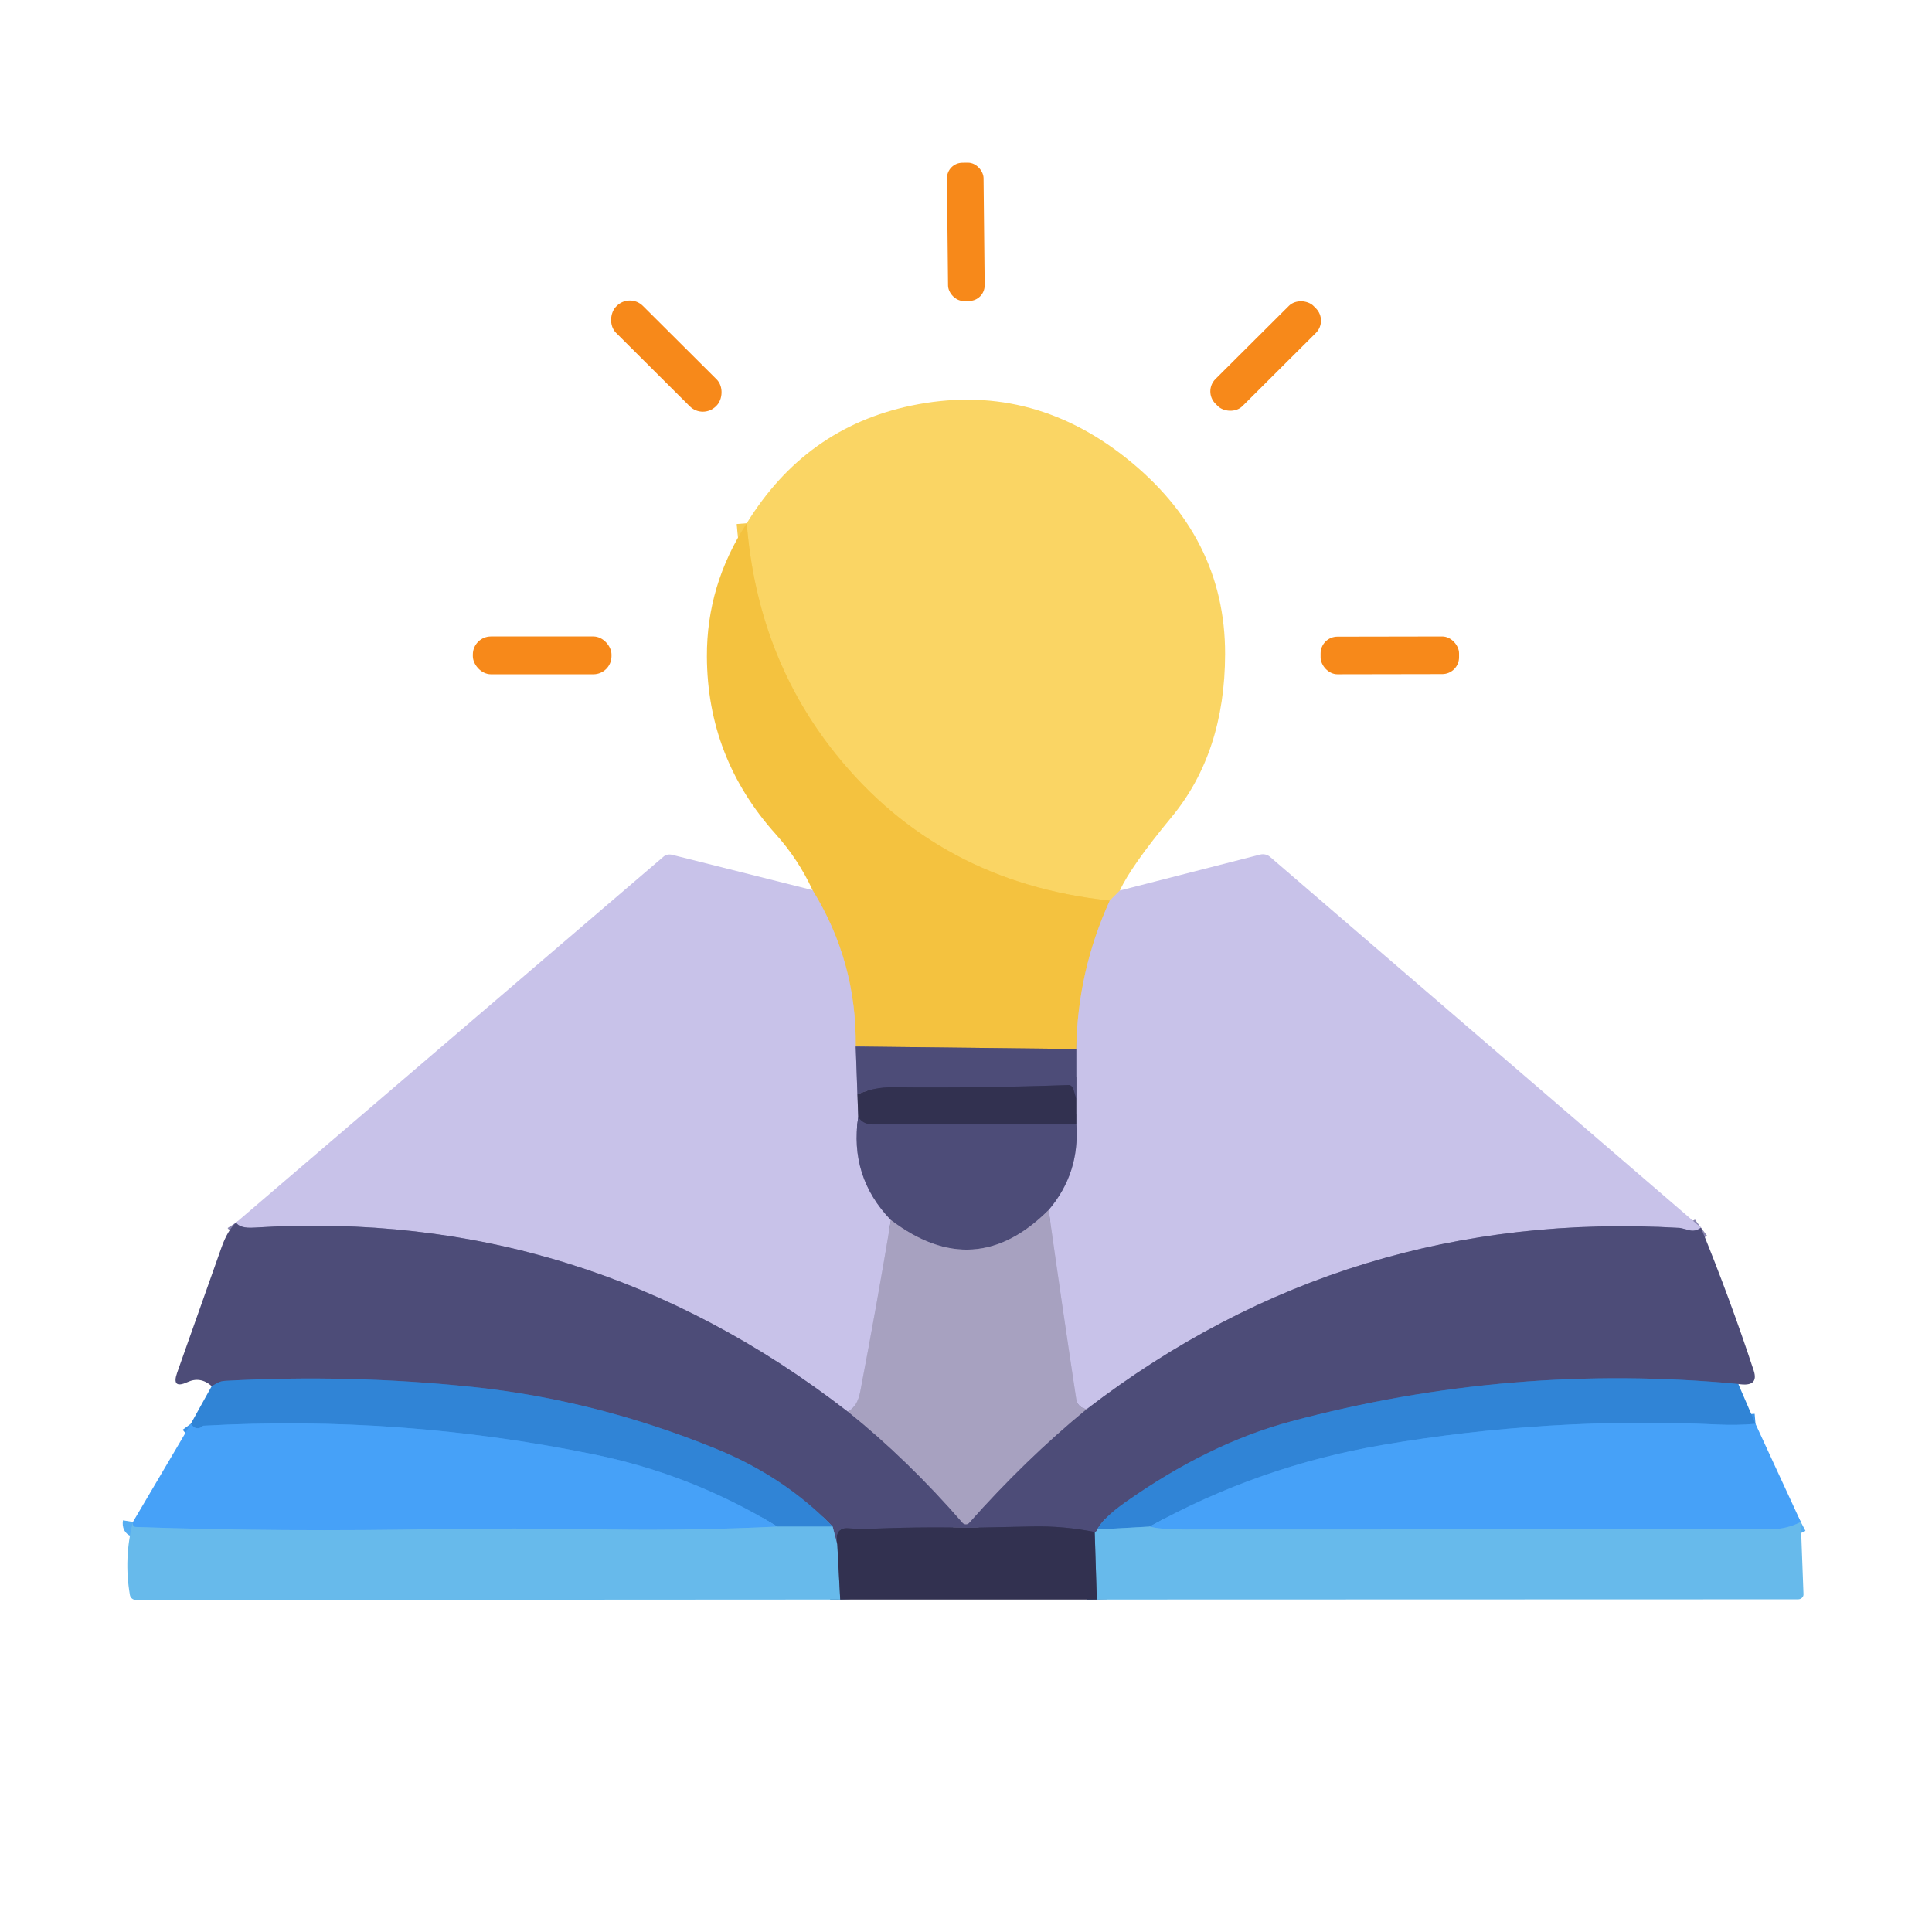 <?xml version="1.0" encoding="UTF-8" standalone="no"?>
<!DOCTYPE svg PUBLIC "-//W3C//DTD SVG 1.1//EN" "http://www.w3.org/Graphics/SVG/1.1/DTD/svg11.dtd">
<svg xmlns="http://www.w3.org/2000/svg" version="1.1" viewBox="0 0 192 192">
<g stroke-width="2.0" fill="none" stroke-linecap="butt">
<path stroke="#e1cca7" vector-effect="non-scaling-stroke" d="
  M 111.29 88.50
  L 110.29 89.50"
/>
<path stroke="#f7cc52" vector-effect="non-scaling-stroke" d="
  M 110.29 89.50
  Q 93.32 87.72 83.06 74.94
  Q 75.26 65.22 74.21 52.00"
/>
<path stroke="#dec294" vector-effect="non-scaling-stroke" d="
  M 110.29 89.50
  Q 107.08 96.52 106.96 104.25"
/>
<path stroke="#a1875c" vector-effect="non-scaling-stroke" d="
  M 106.96 104.25
  L 85.04 104.00"
/>
<path stroke="#dec294" vector-effect="non-scaling-stroke" d="
  M 85.04 104.00
  Q 85.14 95.57 80.75 88.46"
/>
<path stroke="#8b87b1" vector-effect="non-scaling-stroke" d="
  M 169.04 122.00
  Q 168.48 122.42 167.89 122.26
  Q 167.04 122.04 166.95 122.03
  Q 133.96 120.10 108.00 140.04"
/>
<path stroke="#b8b2d5" vector-effect="non-scaling-stroke" d="
  M 108.00 140.04
  Q 107.09 139.91 106.95 139.01
  Q 105.53 129.64 104.21 120.25"
/>
<path stroke="#8b87b1" vector-effect="non-scaling-stroke" d="
  M 104.21 120.25
  Q 107.32 116.59 106.96 111.75"
/>
<path stroke="#7d7a9d" vector-effect="non-scaling-stroke" d="
  M 106.96 111.75
  L 106.96 109.25"
/>
<path stroke="#8b87b1" vector-effect="non-scaling-stroke" d="
  M 106.96 109.25
  L 106.96 104.25"
/>
<path stroke="#403f64" vector-effect="non-scaling-stroke" d="
  M 106.96 109.25
  L 106.69 108.30
  C 106.61 108.02 106.41 107.82 106.20 107.83
  Q 97.48 108.14 88.75 108.05
  Q 86.88 108.03 85.21 108.75"
/>
<path stroke="#8b87b1" vector-effect="non-scaling-stroke" d="
  M 85.04 104.00
  L 85.21 108.75"
/>
<path stroke="#7d7a9d" vector-effect="non-scaling-stroke" d="
  M 85.21 108.75
  L 85.29 111.00"
/>
<path stroke="#8b87b1" vector-effect="non-scaling-stroke" d="
  M 85.29 111.00
  Q 84.39 116.95 88.54 121.25"
/>
<path stroke="#b8b2d5" vector-effect="non-scaling-stroke" d="
  M 88.54 121.25
  Q 87.12 129.77 85.50 138.25
  Q 85.19 139.86 84.25 140.29"
/>
<path stroke="#8b87b1" vector-effect="non-scaling-stroke" d="
  M 84.25 140.29
  Q 58.00 119.94 25.25 122.00
  Q 23.84 122.09 23.46 121.50"
/>
<path stroke="#403f64" vector-effect="non-scaling-stroke" d="
  M 106.96 111.75
  Q 96.85 111.75 86.75 111.75
  Q 85.73 111.75 85.29 111.00"
/>
<path stroke="#7a779c" vector-effect="non-scaling-stroke" d="
  M 104.21 120.25
  Q 96.89 127.59 88.54 121.25"
/>
<path stroke="#3f68a7" vector-effect="non-scaling-stroke" d="
  M 172.75 137.54
  Q 150.14 135.40 128.26 141.27
  Q 120.10 143.46 111.81 149.31
  Q 109.66 150.83 109.04 152.00"
/>
<path stroke="#5a83b2" vector-effect="non-scaling-stroke" d="
  M 109.04 152.00
  Q 109.00 152.21 108.79 152.25"
/>
<path stroke="#403f64" vector-effect="non-scaling-stroke" d="
  M 108.79 152.25
  Q 105.69 151.63 102.56 151.70
  Q 96.40 151.83 96.32 151.83
  Q 91.01 151.71 85.69 151.97
  Q 85.62 151.97 84.31 151.88
  Q 82.85 151.78 83.21 153.50"
/>
<path stroke="#5a83b2" vector-effect="non-scaling-stroke" d="
  M 83.21 153.50
  L 82.75 151.71"
/>
<path stroke="#3f68a7" vector-effect="non-scaling-stroke" d="
  M 82.75 151.71
  Q 77.93 146.72 71.06 143.94
  Q 59.17 139.12 47.02 137.84
  Q 34.71 136.55 22.37 137.23
  Q 21.99 137.25 21.68 137.40
  Q 21.36 137.57 21.04 137.75"
/>
<path stroke="#7a779c" vector-effect="non-scaling-stroke" d="
  M 108.00 140.04
  Q 101.91 145.04 96.32 151.35
  C 96.15 151.55 95.83 151.55 95.65 151.34
  Q 90.19 145.06 84.25 140.29"
/>
<path stroke="#4d769e" vector-effect="non-scaling-stroke" d="
  M 83.21 153.50
  L 83.50 158.96"
/>
<path stroke="#3b93e7" vector-effect="non-scaling-stroke" d="
  M 174.46 141.50
  Q 172.60 141.66 170.76 141.57
  Q 153.93 140.77 137.32 143.61
  Q 125.08 145.71 114.25 151.71"
/>
<path stroke="#4c9fe1" vector-effect="non-scaling-stroke" d="
  M 114.25 151.71
  L 109.04 152.00"
/>
<path stroke="#4d769e" vector-effect="non-scaling-stroke" d="
  M 109.00 158.96
  L 108.79 152.25"
/>
<path stroke="#4c9fe1" vector-effect="non-scaling-stroke" d="
  M 82.75 151.71
  L 77.25 151.71"
/>
<path stroke="#3b93e7" vector-effect="non-scaling-stroke" d="
  M 77.25 151.71
  Q 68.77 146.52 58.99 144.53
  Q 39.78 140.60 20.19 141.69
  Q 19.53 142.28 18.96 141.50"
/>
<path stroke="#57aef2" vector-effect="non-scaling-stroke" d="
  M 77.25 151.71
  Q 69.00 152.11 60.74 152.00
  Q 49.97 151.84 44.25 151.95
  Q 27.79 152.26 13.50 151.75
  Q 13.13 151.74 13.21 151.25"
/>
<path stroke="#57aef2" vector-effect="non-scaling-stroke" d="
  M 178.96 151.25
  Q 177.59 151.97 176.00 151.97
  Q 146.87 152.00 117.75 152.00
  Q 115.29 152.00 114.25 151.71"
/>
</g>
<rect fill="#f7891a" x="-1.82" y="-6.87" transform="translate(95.98,23.04) rotate(-0.6)" width="3.64" height="13.74" rx="1.55"/>
<rect fill="#f7891a" x="-7.01" y="-1.89" transform="translate(66.22,35.39) rotate(44.9)" width="14.02" height="3.78" rx="1.84"/>
<rect fill="#f7891a" x="-6.88" y="-1.90" transform="translate(125.78,35.38) rotate(-44.9)" width="13.76" height="3.80" rx="1.73"/>
<path fill="#fad564" d="
  M 111.29 88.50
  L 110.29 89.50
  Q 93.32 87.72 83.06 74.94
  Q 75.26 65.22 74.21 52.00
  Q 80.05 42.51 90.56 40.31
  Q 102.24 37.88 111.83 45.45
  Q 121.77 53.31 121.75 65.00
  Q 121.73 74.78 116.44 81.19
  Q 112.38 86.10 111.29 88.50
  Z"
/>
<path fill="#f4c23f" d="
  M 74.21 52.00
  Q 75.26 65.22 83.06 74.94
  Q 93.32 87.72 110.29 89.50
  Q 107.08 96.52 106.96 104.25
  L 85.04 104.00
  Q 85.14 95.57 80.75 88.46
  Q 79.35 85.42 77.10 82.91
  Q 70.29 75.33 70.25 65.25
  Q 70.22 58.13 74.21 52.00
  Z"
/>
<rect fill="#f7891a" x="46.99" y="63.25" width="13.78" height="3.76" rx="1.80"/>
<rect fill="#f7891a" x="-6.88" y="-1.87" transform="translate(138.12,65.13) rotate(-0.1)" width="13.76" height="3.74" rx="1.67"/>
<path fill="#c8c2e9" d="
  M 80.75 88.46
  Q 85.14 95.57 85.04 104.00
  L 85.21 108.75
  L 85.29 111.00
  Q 84.39 116.95 88.54 121.25
  Q 87.12 129.77 85.50 138.25
  Q 85.19 139.86 84.25 140.29
  Q 58.00 119.94 25.25 122.00
  Q 23.84 122.09 23.46 121.50
  L 65.93 85.14
  C 66.16 84.94 66.48 84.87 66.79 84.95
  L 80.75 88.46
  Z"
/>
<path fill="#c8c2e9" d="
  M 169.04 122.00
  Q 168.48 122.42 167.89 122.26
  Q 167.04 122.04 166.95 122.03
  Q 133.96 120.10 108.00 140.04
  Q 107.09 139.91 106.95 139.01
  Q 105.53 129.64 104.21 120.25
  Q 107.32 116.59 106.96 111.75
  L 106.96 109.25
  L 106.96 104.25
  Q 107.08 96.52 110.29 89.50
  L 111.29 88.50
  L 125.22 84.93
  C 125.57 84.84 125.94 84.92 126.21 85.15
  L 169.04 122.00
  Z"
/>
<path fill="#4d4c78" d="
  M 85.04 104.00
  L 106.96 104.25
  L 106.96 109.25
  L 106.69 108.30
  C 106.61 108.02 106.41 107.82 106.20 107.83
  Q 97.48 108.14 88.75 108.05
  Q 86.88 108.03 85.21 108.75
  L 85.04 104.00
  Z"
/>
<path fill="#323150" d="
  M 106.96 109.25
  L 106.96 111.75
  Q 96.85 111.75 86.75 111.75
  Q 85.73 111.75 85.29 111.00
  L 85.21 108.75
  Q 86.88 108.03 88.75 108.05
  Q 97.48 108.14 106.20 107.83
  C 106.41 107.82 106.61 108.02 106.69 108.30
  L 106.96 109.25
  Z"
/>
<path fill="#4d4c78" d="
  M 85.29 111.00
  Q 85.73 111.75 86.75 111.75
  Q 96.85 111.75 106.96 111.75
  Q 107.32 116.59 104.21 120.25
  Q 96.89 127.59 88.54 121.25
  Q 84.39 116.95 85.29 111.00
  Z"
/>
<path fill="#a7a1c0" d="
  M 104.21 120.25
  Q 105.53 129.64 106.95 139.01
  Q 107.09 139.91 108.00 140.04
  Q 101.91 145.04 96.32 151.35
  C 96.15 151.55 95.83 151.55 95.65 151.34
  Q 90.19 145.06 84.25 140.29
  Q 85.19 139.86 85.50 138.25
  Q 87.12 129.77 88.54 121.25
  Q 96.89 127.59 104.21 120.25
  Z"
/>
<path fill="#4d4c78" d="
  M 23.46 121.50
  Q 23.84 122.09 25.25 122.00
  Q 58.00 119.94 84.25 140.29
  Q 90.19 145.06 95.65 151.34
  C 95.83 151.55 96.15 151.55 96.32 151.35
  Q 101.91 145.04 108.00 140.04
  Q 133.96 120.10 166.95 122.03
  Q 167.04 122.04 167.89 122.26
  Q 168.48 122.42 169.04 122.00
  Q 171.91 129.01 174.28 136.20
  Q 174.83 137.87 172.75 137.54
  Q 150.14 135.40 128.26 141.27
  Q 120.10 143.46 111.81 149.31
  Q 109.66 150.83 109.04 152.00
  Q 109.00 152.21 108.79 152.25
  Q 105.69 151.63 102.56 151.70
  Q 96.40 151.83 96.32 151.83
  Q 91.01 151.71 85.69 151.97
  Q 85.62 151.97 84.31 151.88
  Q 82.85 151.78 83.21 153.50
  L 82.75 151.71
  Q 77.93 146.72 71.06 143.94
  Q 59.17 139.12 47.02 137.84
  Q 34.71 136.55 22.37 137.23
  Q 21.99 137.25 21.68 137.40
  Q 21.36 137.57 21.04 137.75
  Q 19.91 136.76 18.64 137.35
  Q 17.00 138.10 17.61 136.40
  Q 19.88 130.00 22.00 124.00
  Q 22.61 122.27 23.46 121.50
  Z"
/>
<path fill="#3084d6" d="
  M 82.75 151.71
  L 77.25 151.71
  Q 68.77 146.52 58.99 144.53
  Q 39.78 140.60 20.19 141.69
  Q 19.53 142.28 18.96 141.50
  L 21.04 137.75
  Q 21.36 137.57 21.68 137.40
  Q 21.99 137.25 22.37 137.23
  Q 34.71 136.55 47.02 137.84
  Q 59.17 139.12 71.06 143.94
  Q 77.93 146.72 82.75 151.71
  Z"
/>
<path fill="#3084d6" d="
  M 172.75 137.54
  L 174.46 141.50
  Q 172.60 141.66 170.76 141.57
  Q 153.93 140.77 137.32 143.61
  Q 125.08 145.71 114.25 151.71
  L 109.04 152.00
  Q 109.66 150.83 111.81 149.31
  Q 120.10 143.46 128.26 141.27
  Q 150.14 135.40 172.75 137.54
  Z"
/>
<path fill="#46a1f8" d="
  M 18.96 141.50
  Q 19.53 142.28 20.19 141.69
  Q 39.78 140.60 58.99 144.53
  Q 68.77 146.52 77.25 151.71
  Q 69.00 152.11 60.74 152.00
  Q 49.97 151.84 44.25 151.95
  Q 27.79 152.26 13.50 151.75
  Q 13.13 151.74 13.21 151.25
  L 18.96 141.50
  Z"
/>
<path fill="#46a1f8" d="
  M 174.46 141.50
  L 178.96 151.25
  Q 177.59 151.97 176.00 151.97
  Q 146.87 152.00 117.75 152.00
  Q 115.29 152.00 114.25 151.71
  Q 125.08 145.71 137.32 143.61
  Q 153.93 140.77 170.76 141.57
  Q 172.60 141.66 174.46 141.50
  Z"
/>
<path fill="#67baeb" d="
  M 13.21 151.25
  Q 13.13 151.74 13.50 151.75
  Q 27.79 152.26 44.25 151.95
  Q 49.97 151.84 60.74 152.00
  Q 69.00 152.11 77.25 151.71
  L 82.75 151.71
  L 83.21 153.50
  L 83.50 158.96
  L 13.50 159.00
  C 13.21 159.00 12.96 158.79 12.91 158.51
  Q 12.28 154.85 13.21 151.25
  Z"
/>
<path fill="#67baeb" d="
  M 178.96 151.25
  L 179.23 158.44
  C 179.24 158.71 178.99 158.94 178.69 158.94
  L 109.00 158.96
  L 108.79 152.25
  Q 109.00 152.21 109.04 152.00
  L 114.25 151.71
  Q 115.29 152.00 117.75 152.00
  Q 146.87 152.00 176.00 151.97
  Q 177.59 151.97 178.96 151.25
  Z"
/>
<path fill="#323150" d="
  M 108.79 152.25
  L 109.00 158.96
  L 83.50 158.96
  L 83.21 153.50
  Q 82.85 151.78 84.31 151.88
  Q 85.62 151.97 85.69 151.97
  Q 91.01 151.71 96.32 151.83
  Q 96.40 151.83 102.56 151.70
  Q 105.69 151.63 108.79 152.25
  Z"
/>
</svg>
